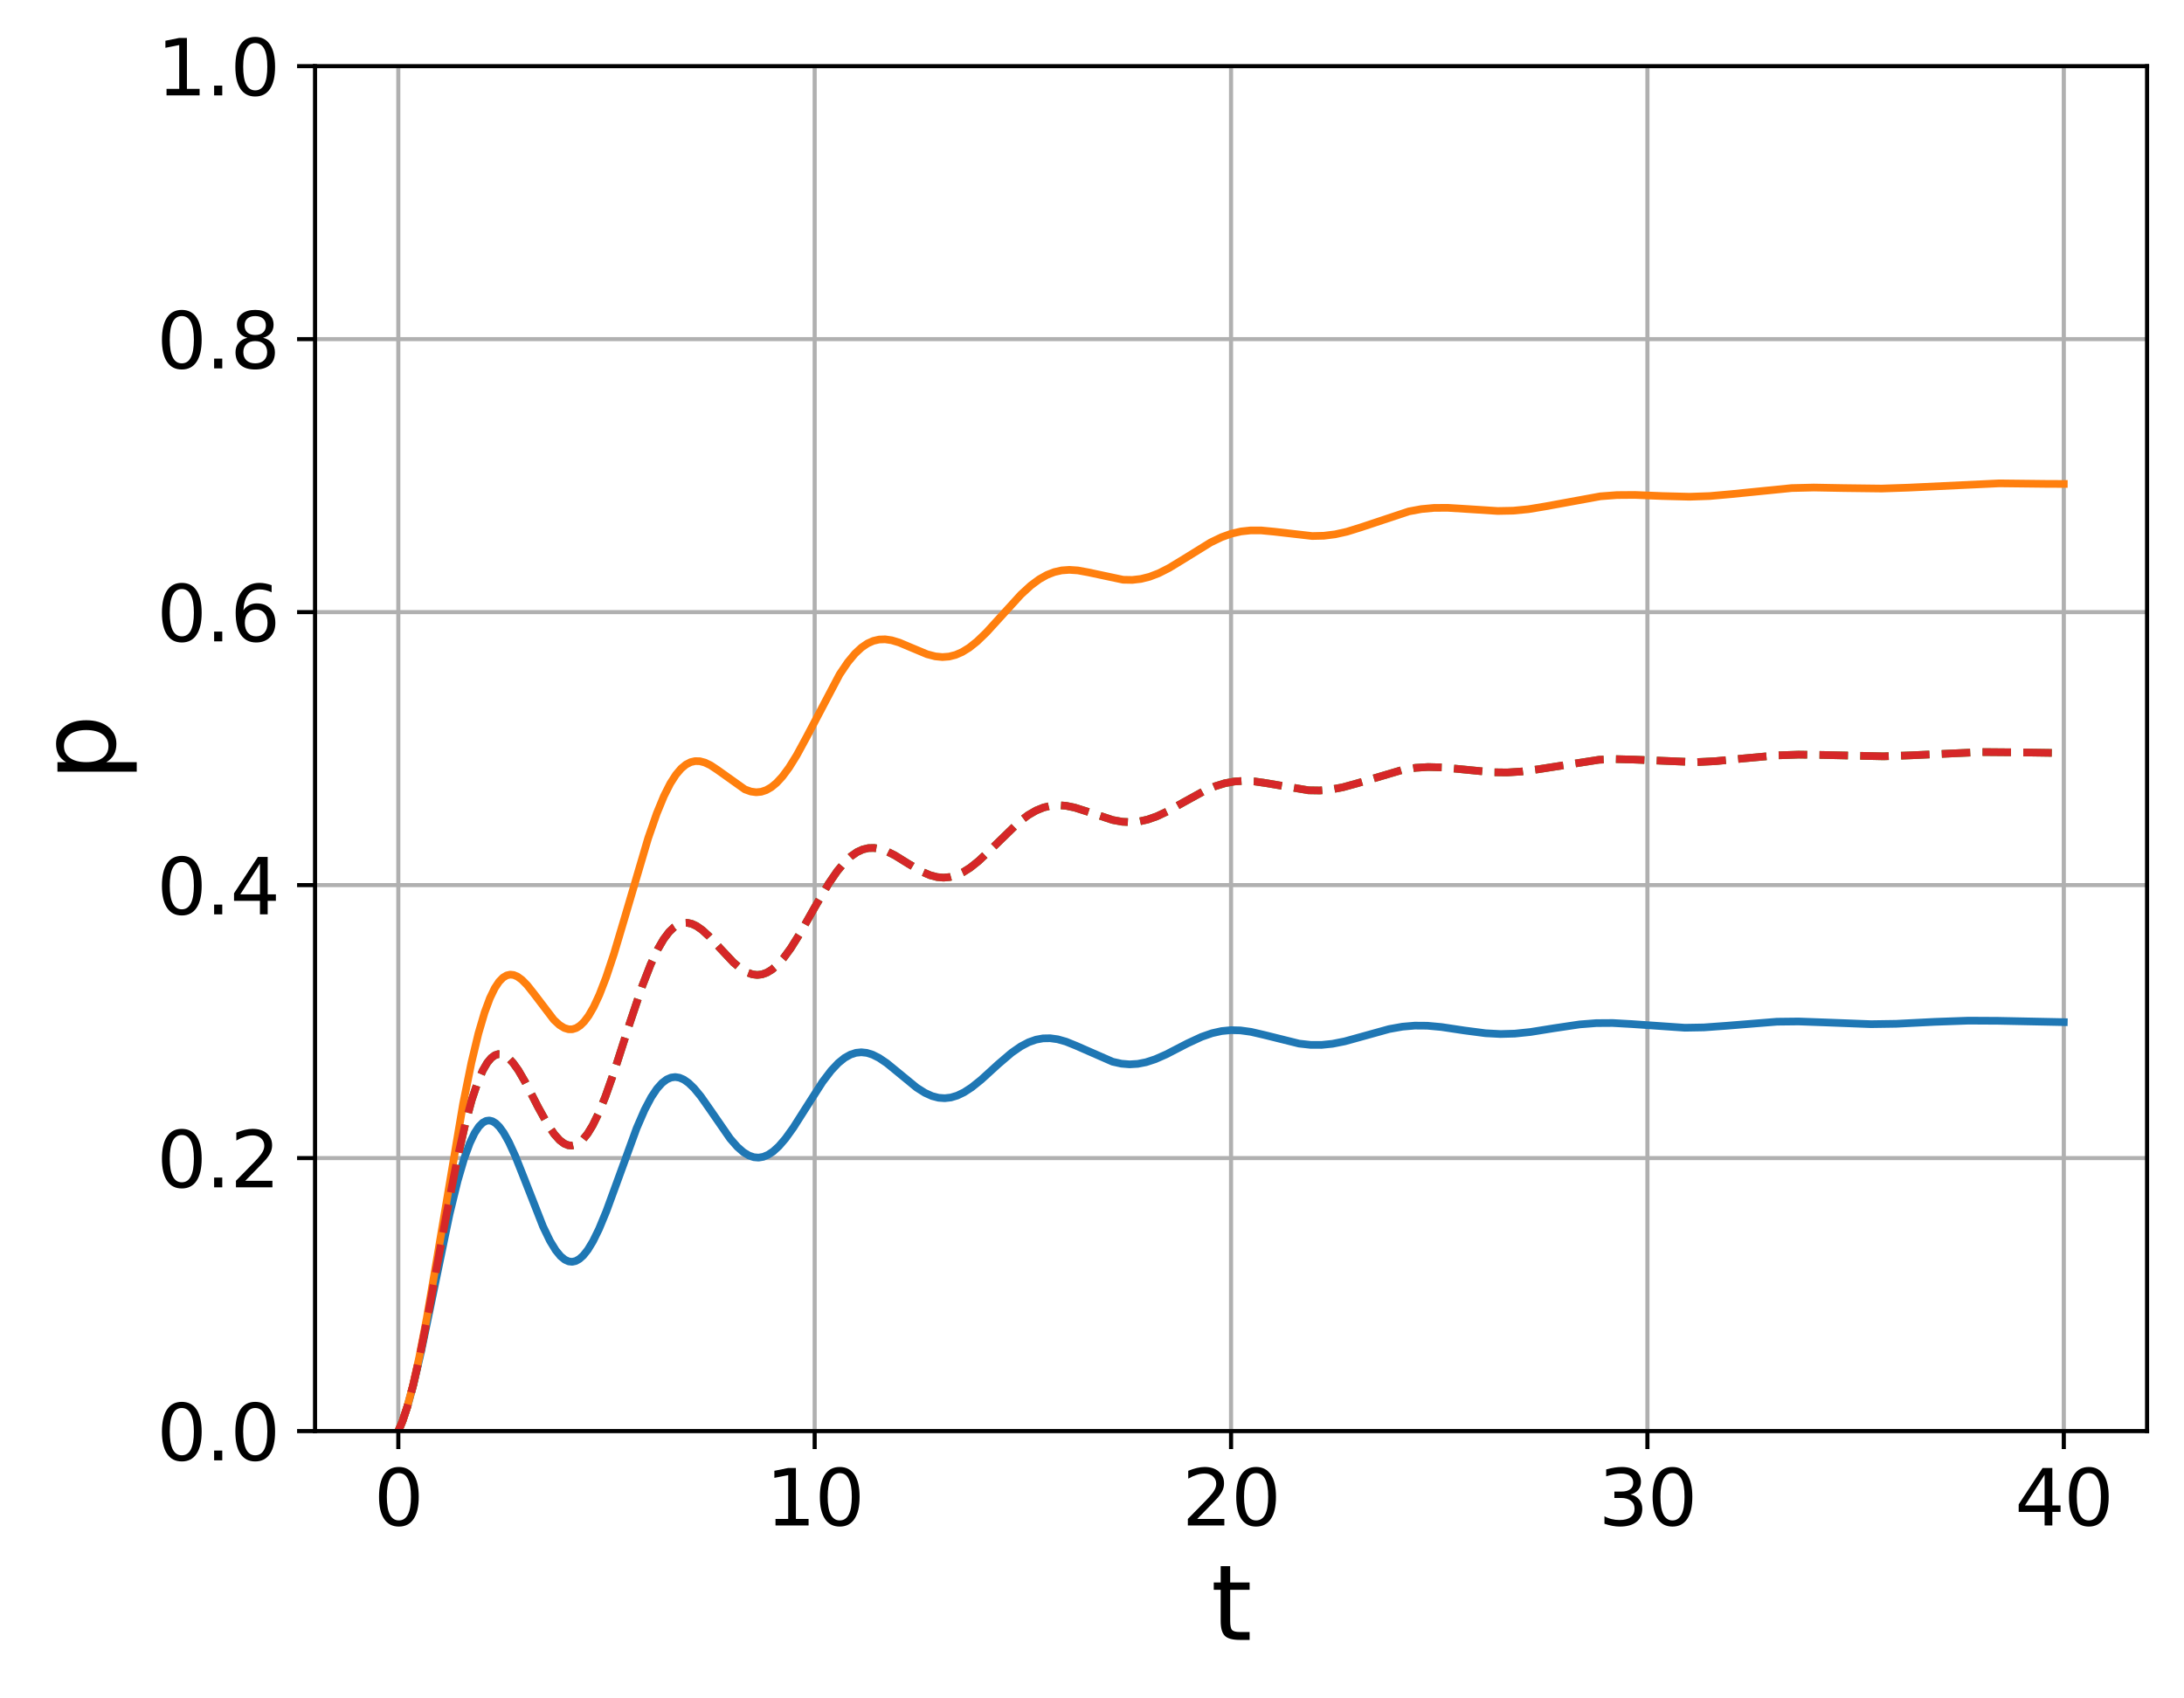 <?xml version="1.0" encoding="utf-8" standalone="no"?>
<!DOCTYPE svg PUBLIC "-//W3C//DTD SVG 1.1//EN"
  "http://www.w3.org/Graphics/SVG/1.1/DTD/svg11.dtd">
<svg xmlns:xlink="http://www.w3.org/1999/xlink" width="425.731pt" height="331.084pt" viewBox="0 0 425.731 331.084" xmlns="http://www.w3.org/2000/svg" version="1.1">
 <defs>
  <style type="text/css">*{stroke-linejoin: round; stroke-linecap: butt}</style>
 </defs>
 <g id="figure_1">
  <g id="patch_1">
   <path d="M 0 331.084 
L 425.731 331.084 
L 425.731 0 
L 0 0 
L 0 331.084 
z
" style="fill: none"/>
  </g>
  <g id="axes_1">
   <g id="patch_2">
    <path d="M 61.411 279.011 
L 418.531 279.011 
L 418.531 12.899 
L 61.411 12.899 
L 61.411 279.011 
z
" style="fill: none"/>
   </g>
   <g id="matplotlib.axis_1">
    <g id="xtick_1">
     <g id="line2d_1">
      <path d="M 77.644 279.011 
L 77.644 12.899 
" clip-path="url(#p3c3110dc2b)" style="fill: none; stroke: #b0b0b0; stroke-width: 0.8; stroke-linecap: square"/>
     </g>
     <g id="line2d_2">
      <defs>
       <path id="md39032bed2" d="M 0 0 
L 0 3.5 
" style="stroke: #000000; stroke-width: 0.8"/>
      </defs>
      <g>
       <use xlink:href="#md39032bed2" x="77.644" y="279.011" style="stroke: #000000; stroke-width: 0.8"/>
      </g>
     </g>
     <g id="text_1">
      <!-- 0 -->
      <g transform="translate(72.872 297.408) scale(0.15 -0.15)">
       <defs>
        <path id="DejaVuSans-30" d="M 2034 4250 
Q 1547 4250 1301 3770 
Q 1056 3291 1056 2328 
Q 1056 1369 1301 889 
Q 1547 409 2034 409 
Q 2525 409 2770 889 
Q 3016 1369 3016 2328 
Q 3016 3291 2770 3770 
Q 2525 4250 2034 4250 
z
M 2034 4750 
Q 2819 4750 3233 4129 
Q 3647 3509 3647 2328 
Q 3647 1150 3233 529 
Q 2819 -91 2034 -91 
Q 1250 -91 836 529 
Q 422 1150 422 2328 
Q 422 3509 836 4129 
Q 1250 4750 2034 4750 
z
" transform="scale(0.016)"/>
       </defs>
       <use xlink:href="#DejaVuSans-30"/>
      </g>
     </g>
    </g>
    <g id="xtick_2">
     <g id="line2d_3">
      <path d="M 158.807 279.011 
L 158.807 12.899 
" clip-path="url(#p3c3110dc2b)" style="fill: none; stroke: #b0b0b0; stroke-width: 0.8; stroke-linecap: square"/>
     </g>
     <g id="line2d_4">
      <g>
       <use xlink:href="#md39032bed2" x="158.807" y="279.011" style="stroke: #000000; stroke-width: 0.8"/>
      </g>
     </g>
     <g id="text_2">
      <!-- 10 -->
      <g transform="translate(149.264 297.408) scale(0.15 -0.15)">
       <defs>
        <path id="DejaVuSans-31" d="M 794 531 
L 1825 531 
L 1825 4091 
L 703 3866 
L 703 4441 
L 1819 4666 
L 2450 4666 
L 2450 531 
L 3481 531 
L 3481 0 
L 794 0 
L 794 531 
z
" transform="scale(0.016)"/>
       </defs>
       <use xlink:href="#DejaVuSans-31"/>
       <use xlink:href="#DejaVuSans-30" x="63.623"/>
      </g>
     </g>
    </g>
    <g id="xtick_3">
     <g id="line2d_5">
      <path d="M 239.971 279.011 
L 239.971 12.899 
" clip-path="url(#p3c3110dc2b)" style="fill: none; stroke: #b0b0b0; stroke-width: 0.8; stroke-linecap: square"/>
     </g>
     <g id="line2d_6">
      <g>
       <use xlink:href="#md39032bed2" x="239.971" y="279.011" style="stroke: #000000; stroke-width: 0.8"/>
      </g>
     </g>
     <g id="text_3">
      <!-- 20 -->
      <g transform="translate(230.427 297.408) scale(0.15 -0.15)">
       <defs>
        <path id="DejaVuSans-32" d="M 1228 531 
L 3431 531 
L 3431 0 
L 469 0 
L 469 531 
Q 828 903 1448 1529 
Q 2069 2156 2228 2338 
Q 2531 2678 2651 2914 
Q 2772 3150 2772 3378 
Q 2772 3750 2511 3984 
Q 2250 4219 1831 4219 
Q 1534 4219 1204 4116 
Q 875 4013 500 3803 
L 500 4441 
Q 881 4594 1212 4672 
Q 1544 4750 1819 4750 
Q 2544 4750 2975 4387 
Q 3406 4025 3406 3419 
Q 3406 3131 3298 2873 
Q 3191 2616 2906 2266 
Q 2828 2175 2409 1742 
Q 1991 1309 1228 531 
z
" transform="scale(0.016)"/>
       </defs>
       <use xlink:href="#DejaVuSans-32"/>
       <use xlink:href="#DejaVuSans-30" x="63.623"/>
      </g>
     </g>
    </g>
    <g id="xtick_4">
     <g id="line2d_7">
      <path d="M 321.135 279.011 
L 321.135 12.899 
" clip-path="url(#p3c3110dc2b)" style="fill: none; stroke: #b0b0b0; stroke-width: 0.8; stroke-linecap: square"/>
     </g>
     <g id="line2d_8">
      <g>
       <use xlink:href="#md39032bed2" x="321.135" y="279.011" style="stroke: #000000; stroke-width: 0.8"/>
      </g>
     </g>
     <g id="text_4">
      <!-- 30 -->
      <g transform="translate(311.591 297.408) scale(0.15 -0.15)">
       <defs>
        <path id="DejaVuSans-33" d="M 2597 2516 
Q 3050 2419 3304 2112 
Q 3559 1806 3559 1356 
Q 3559 666 3084 287 
Q 2609 -91 1734 -91 
Q 1441 -91 1130 -33 
Q 819 25 488 141 
L 488 750 
Q 750 597 1062 519 
Q 1375 441 1716 441 
Q 2309 441 2620 675 
Q 2931 909 2931 1356 
Q 2931 1769 2642 2001 
Q 2353 2234 1838 2234 
L 1294 2234 
L 1294 2753 
L 1863 2753 
Q 2328 2753 2575 2939 
Q 2822 3125 2822 3475 
Q 2822 3834 2567 4026 
Q 2313 4219 1838 4219 
Q 1578 4219 1281 4162 
Q 984 4106 628 3988 
L 628 4550 
Q 988 4650 1302 4700 
Q 1616 4750 1894 4750 
Q 2613 4750 3031 4423 
Q 3450 4097 3450 3541 
Q 3450 3153 3228 2886 
Q 3006 2619 2597 2516 
z
" transform="scale(0.016)"/>
       </defs>
       <use xlink:href="#DejaVuSans-33"/>
       <use xlink:href="#DejaVuSans-30" x="63.623"/>
      </g>
     </g>
    </g>
    <g id="xtick_5">
     <g id="line2d_9">
      <path d="M 402.298 279.011 
L 402.298 12.899 
" clip-path="url(#p3c3110dc2b)" style="fill: none; stroke: #b0b0b0; stroke-width: 0.8; stroke-linecap: square"/>
     </g>
     <g id="line2d_10">
      <g>
       <use xlink:href="#md39032bed2" x="402.298" y="279.011" style="stroke: #000000; stroke-width: 0.8"/>
      </g>
     </g>
     <g id="text_5">
      <!-- 40 -->
      <g transform="translate(392.754 297.408) scale(0.15 -0.15)">
       <defs>
        <path id="DejaVuSans-34" d="M 2419 4116 
L 825 1625 
L 2419 1625 
L 2419 4116 
z
M 2253 4666 
L 3047 4666 
L 3047 1625 
L 3713 1625 
L 3713 1100 
L 3047 1100 
L 3047 0 
L 2419 0 
L 2419 1100 
L 313 1100 
L 313 1709 
L 2253 4666 
z
" transform="scale(0.016)"/>
       </defs>
       <use xlink:href="#DejaVuSans-34"/>
       <use xlink:href="#DejaVuSans-30" x="63.623"/>
      </g>
     </g>
    </g>
    <g id="text_6">
     <!-- t -->
     <g transform="translate(236.051 319.725) scale(0.2 -0.2)">
      <defs>
       <path id="DejaVuSans-74" d="M 1172 4494 
L 1172 3500 
L 2356 3500 
L 2356 3053 
L 1172 3053 
L 1172 1153 
Q 1172 725 1289 603 
Q 1406 481 1766 481 
L 2356 481 
L 2356 0 
L 1766 0 
Q 1100 0 847 248 
Q 594 497 594 1153 
L 594 3053 
L 172 3053 
L 172 3500 
L 594 3500 
L 594 4494 
L 1172 4494 
z
" transform="scale(0.016)"/>
      </defs>
      <use xlink:href="#DejaVuSans-74"/>
     </g>
    </g>
   </g>
   <g id="matplotlib.axis_2">
    <g id="ytick_1">
     <g id="line2d_11">
      <path d="M 61.411 279.011 
L 418.531 279.011 
" clip-path="url(#p3c3110dc2b)" style="fill: none; stroke: #b0b0b0; stroke-width: 0.8; stroke-linecap: square"/>
     </g>
     <g id="line2d_12">
      <defs>
       <path id="m6f3f5b6aff" d="M 0 0 
L -3.5 0 
" style="stroke: #000000; stroke-width: 0.8"/>
      </defs>
      <g>
       <use xlink:href="#m6f3f5b6aff" x="61.411" y="279.011" style="stroke: #000000; stroke-width: 0.8"/>
      </g>
     </g>
     <g id="text_7">
      <!-- 0.0 -->
      <g transform="translate(30.556 284.71) scale(0.15 -0.15)">
       <defs>
        <path id="DejaVuSans-2e" d="M 684 794 
L 1344 794 
L 1344 0 
L 684 0 
L 684 794 
z
" transform="scale(0.016)"/>
       </defs>
       <use xlink:href="#DejaVuSans-30"/>
       <use xlink:href="#DejaVuSans-2e" x="63.623"/>
       <use xlink:href="#DejaVuSans-30" x="95.41"/>
      </g>
     </g>
    </g>
    <g id="ytick_2">
     <g id="line2d_13">
      <path d="M 61.411 225.788 
L 418.531 225.788 
" clip-path="url(#p3c3110dc2b)" style="fill: none; stroke: #b0b0b0; stroke-width: 0.8; stroke-linecap: square"/>
     </g>
     <g id="line2d_14">
      <g>
       <use xlink:href="#m6f3f5b6aff" x="61.411" y="225.788" style="stroke: #000000; stroke-width: 0.8"/>
      </g>
     </g>
     <g id="text_8">
      <!-- 0.2 -->
      <g transform="translate(30.556 231.487) scale(0.15 -0.15)">
       <use xlink:href="#DejaVuSans-30"/>
       <use xlink:href="#DejaVuSans-2e" x="63.623"/>
       <use xlink:href="#DejaVuSans-32" x="95.41"/>
      </g>
     </g>
    </g>
    <g id="ytick_3">
     <g id="line2d_15">
      <path d="M 61.411 172.566 
L 418.531 172.566 
" clip-path="url(#p3c3110dc2b)" style="fill: none; stroke: #b0b0b0; stroke-width: 0.8; stroke-linecap: square"/>
     </g>
     <g id="line2d_16">
      <g>
       <use xlink:href="#m6f3f5b6aff" x="61.411" y="172.566" style="stroke: #000000; stroke-width: 0.8"/>
      </g>
     </g>
     <g id="text_9">
      <!-- 0.4 -->
      <g transform="translate(30.556 178.265) scale(0.15 -0.15)">
       <use xlink:href="#DejaVuSans-30"/>
       <use xlink:href="#DejaVuSans-2e" x="63.623"/>
       <use xlink:href="#DejaVuSans-34" x="95.41"/>
      </g>
     </g>
    </g>
    <g id="ytick_4">
     <g id="line2d_17">
      <path d="M 61.411 119.344 
L 418.531 119.344 
" clip-path="url(#p3c3110dc2b)" style="fill: none; stroke: #b0b0b0; stroke-width: 0.8; stroke-linecap: square"/>
     </g>
     <g id="line2d_18">
      <g>
       <use xlink:href="#m6f3f5b6aff" x="61.411" y="119.344" style="stroke: #000000; stroke-width: 0.8"/>
      </g>
     </g>
     <g id="text_10">
      <!-- 0.6 -->
      <g transform="translate(30.556 125.042) scale(0.15 -0.15)">
       <defs>
        <path id="DejaVuSans-36" d="M 2113 2584 
Q 1688 2584 1439 2293 
Q 1191 2003 1191 1497 
Q 1191 994 1439 701 
Q 1688 409 2113 409 
Q 2538 409 2786 701 
Q 3034 994 3034 1497 
Q 3034 2003 2786 2293 
Q 2538 2584 2113 2584 
z
M 3366 4563 
L 3366 3988 
Q 3128 4100 2886 4159 
Q 2644 4219 2406 4219 
Q 1781 4219 1451 3797 
Q 1122 3375 1075 2522 
Q 1259 2794 1537 2939 
Q 1816 3084 2150 3084 
Q 2853 3084 3261 2657 
Q 3669 2231 3669 1497 
Q 3669 778 3244 343 
Q 2819 -91 2113 -91 
Q 1303 -91 875 529 
Q 447 1150 447 2328 
Q 447 3434 972 4092 
Q 1497 4750 2381 4750 
Q 2619 4750 2861 4703 
Q 3103 4656 3366 4563 
z
" transform="scale(0.016)"/>
       </defs>
       <use xlink:href="#DejaVuSans-30"/>
       <use xlink:href="#DejaVuSans-2e" x="63.623"/>
       <use xlink:href="#DejaVuSans-36" x="95.41"/>
      </g>
     </g>
    </g>
    <g id="ytick_5">
     <g id="line2d_19">
      <path d="M 61.411 66.121 
L 418.531 66.121 
" clip-path="url(#p3c3110dc2b)" style="fill: none; stroke: #b0b0b0; stroke-width: 0.8; stroke-linecap: square"/>
     </g>
     <g id="line2d_20">
      <g>
       <use xlink:href="#m6f3f5b6aff" x="61.411" y="66.121" style="stroke: #000000; stroke-width: 0.8"/>
      </g>
     </g>
     <g id="text_11">
      <!-- 0.8 -->
      <g transform="translate(30.556 71.82) scale(0.15 -0.15)">
       <defs>
        <path id="DejaVuSans-38" d="M 2034 2216 
Q 1584 2216 1326 1975 
Q 1069 1734 1069 1313 
Q 1069 891 1326 650 
Q 1584 409 2034 409 
Q 2484 409 2743 651 
Q 3003 894 3003 1313 
Q 3003 1734 2745 1975 
Q 2488 2216 2034 2216 
z
M 1403 2484 
Q 997 2584 770 2862 
Q 544 3141 544 3541 
Q 544 4100 942 4425 
Q 1341 4750 2034 4750 
Q 2731 4750 3128 4425 
Q 3525 4100 3525 3541 
Q 3525 3141 3298 2862 
Q 3072 2584 2669 2484 
Q 3125 2378 3379 2068 
Q 3634 1759 3634 1313 
Q 3634 634 3220 271 
Q 2806 -91 2034 -91 
Q 1263 -91 848 271 
Q 434 634 434 1313 
Q 434 1759 690 2068 
Q 947 2378 1403 2484 
z
M 1172 3481 
Q 1172 3119 1398 2916 
Q 1625 2713 2034 2713 
Q 2441 2713 2670 2916 
Q 2900 3119 2900 3481 
Q 2900 3844 2670 4047 
Q 2441 4250 2034 4250 
Q 1625 4250 1398 4047 
Q 1172 3844 1172 3481 
z
" transform="scale(0.016)"/>
       </defs>
       <use xlink:href="#DejaVuSans-30"/>
       <use xlink:href="#DejaVuSans-2e" x="63.623"/>
       <use xlink:href="#DejaVuSans-38" x="95.41"/>
      </g>
     </g>
    </g>
    <g id="ytick_6">
     <g id="line2d_21">
      <path d="M 61.411 12.899 
L 418.531 12.899 
" clip-path="url(#p3c3110dc2b)" style="fill: none; stroke: #b0b0b0; stroke-width: 0.8; stroke-linecap: square"/>
     </g>
     <g id="line2d_22">
      <g>
       <use xlink:href="#m6f3f5b6aff" x="61.411" y="12.899" style="stroke: #000000; stroke-width: 0.8"/>
      </g>
     </g>
     <g id="text_12">
      <!-- 1.0 -->
      <g transform="translate(30.556 18.598) scale(0.15 -0.15)">
       <use xlink:href="#DejaVuSans-31"/>
       <use xlink:href="#DejaVuSans-2e" x="63.623"/>
       <use xlink:href="#DejaVuSans-30" x="95.41"/>
      </g>
     </g>
    </g>
    <g id="text_13">
     <!-- p -->
     <g transform="translate(22.397 152.303) rotate(-90) scale(0.2 -0.2)">
      <defs>
       <path id="DejaVuSans-70" d="M 1159 525 
L 1159 -1331 
L 581 -1331 
L 581 3500 
L 1159 3500 
L 1159 2969 
Q 1341 3281 1617 3432 
Q 1894 3584 2278 3584 
Q 2916 3584 3314 3078 
Q 3713 2572 3713 1747 
Q 3713 922 3314 415 
Q 2916 -91 2278 -91 
Q 1894 -91 1617 61 
Q 1341 213 1159 525 
z
M 3116 1747 
Q 3116 2381 2855 2742 
Q 2594 3103 2138 3103 
Q 1681 3103 1420 2742 
Q 1159 2381 1159 1747 
Q 1159 1113 1420 752 
Q 1681 391 2138 391 
Q 2594 391 2855 752 
Q 3116 1113 3116 1747 
z
" transform="scale(0.016)"/>
      </defs>
      <use xlink:href="#DejaVuSans-70"/>
     </g>
    </g>
   </g>
   <g id="line2d_23">
    <path d="M 77.644 279.011 
L 78.488 277.006 
L 79.462 274.071 
L 80.63 269.781 
L 82.059 263.633 
L 84.169 253.438 
L 87.643 236.658 
L 89.201 230.247 
L 90.468 225.911 
L 91.571 222.886 
L 92.513 220.91 
L 93.357 219.629 
L 94.104 218.886 
L 94.753 218.535 
L 95.37 218.451 
L 95.987 218.6 
L 96.636 218.998 
L 97.35 219.704 
L 98.194 220.87 
L 99.201 222.667 
L 100.434 225.355 
L 102.188 229.77 
L 105.856 239.125 
L 107.22 241.941 
L 108.324 243.749 
L 109.265 244.9 
L 110.109 245.595 
L 110.856 245.932 
L 111.538 246.006 
L 112.219 245.857 
L 112.934 245.463 
L 113.713 244.764 
L 114.589 243.656 
L 115.596 241.996 
L 116.765 239.613 
L 118.193 236.165 
L 120.238 230.576 
L 124.102 219.958 
L 125.66 216.366 
L 126.959 213.903 
L 128.063 212.253 
L 129.069 211.133 
L 129.978 210.446 
L 130.822 210.084 
L 131.634 209.982 
L 132.445 210.112 
L 133.289 210.476 
L 134.231 211.136 
L 135.302 212.169 
L 136.601 213.745 
L 138.419 216.337 
L 142.315 221.975 
L 143.743 223.607 
L 144.945 224.655 
L 145.983 225.282 
L 146.957 225.614 
L 147.866 225.691 
L 148.775 225.541 
L 149.717 225.152 
L 150.723 224.484 
L 151.827 223.475 
L 153.093 222.007 
L 154.652 219.843 
L 156.989 216.161 
L 160.333 210.936 
L 162.021 208.719 
L 163.417 207.238 
L 164.651 206.243 
L 165.787 205.608 
L 166.859 205.261 
L 167.898 205.155 
L 168.969 205.272 
L 170.105 205.626 
L 171.371 206.264 
L 172.865 207.275 
L 174.975 208.999 
L 178.676 212.038 
L 180.299 213.066 
L 181.695 213.695 
L 182.962 214.025 
L 184.163 214.11 
L 185.364 213.971 
L 186.598 213.6 
L 187.929 212.96 
L 189.422 211.988 
L 191.273 210.499 
L 194.617 207.451 
L 197.181 205.261 
L 198.967 204.018 
L 200.525 203.198 
L 201.954 202.695 
L 203.317 202.446 
L 204.713 202.42 
L 206.174 202.621 
L 207.798 203.079 
L 209.778 203.884 
L 216.888 207 
L 218.609 207.38 
L 220.199 207.509 
L 221.79 207.413 
L 223.414 207.092 
L 225.199 206.507 
L 227.342 205.562 
L 231.465 203.429 
L 234.225 202.148 
L 236.27 201.436 
L 238.12 201.022 
L 239.938 200.844 
L 241.789 200.89 
L 243.834 201.17 
L 246.367 201.755 
L 253.249 203.466 
L 255.489 203.714 
L 257.6 203.721 
L 259.742 203.503 
L 262.145 203.025 
L 265.359 202.136 
L 270.781 200.63 
L 273.378 200.164 
L 275.78 199.959 
L 278.215 199.978 
L 280.975 200.23 
L 285.39 200.895 
L 289.578 201.443 
L 292.5 201.598 
L 295.292 201.519 
L 298.344 201.202 
L 302.824 200.483 
L 307.921 199.723 
L 311.168 199.47 
L 314.349 199.448 
L 318.083 199.657 
L 328.439 200.372 
L 332.14 200.307 
L 336.458 199.996 
L 346.393 199.196 
L 350.581 199.149 
L 355.71 199.333 
L 364.703 199.676 
L 369.638 199.602 
L 377.137 199.223 
L 383.728 198.988 
L 389.474 199.019 
L 402.298 199.281 
L 402.298 199.281 
" clip-path="url(#p3c3110dc2b)" style="fill: none; stroke: #1f77b4; stroke-width: 1.5; stroke-linecap: square"/>
   </g>
   <g id="line2d_24">
    <path d="M 77.644 279.011 
L 78.455 277.09 
L 79.397 274.264 
L 80.501 270.203 
L 81.832 264.385 
L 83.52 255.917 
L 86.896 237.481 
L 89.104 226.149 
L 90.662 219.243 
L 91.961 214.436 
L 93.097 211.039 
L 94.104 208.704 
L 94.98 207.195 
L 95.759 206.263 
L 96.474 205.738 
L 97.123 205.523 
L 97.772 205.545 
L 98.422 205.791 
L 99.168 206.327 
L 100.012 207.222 
L 101.051 208.677 
L 102.382 210.964 
L 104.915 215.883 
L 106.798 219.292 
L 108.064 221.15 
L 109.103 222.3 
L 109.979 222.958 
L 110.758 223.28 
L 111.473 223.345 
L 112.187 223.182 
L 112.901 222.789 
L 113.68 222.098 
L 114.557 221.002 
L 115.531 219.406 
L 116.667 217.083 
L 117.998 213.818 
L 119.686 209.035 
L 122.706 199.646 
L 125.206 192.209 
L 126.829 188.04 
L 128.192 185.12 
L 129.361 183.109 
L 130.432 181.691 
L 131.406 180.764 
L 132.283 180.221 
L 133.127 179.951 
L 133.971 179.916 
L 134.848 180.108 
L 135.789 180.548 
L 136.893 181.323 
L 138.257 182.578 
L 140.367 184.874 
L 142.997 187.67 
L 144.425 188.868 
L 145.594 189.575 
L 146.633 189.955 
L 147.607 190.076 
L 148.548 189.966 
L 149.49 189.627 
L 150.464 189.039 
L 151.535 188.124 
L 152.736 186.79 
L 154.132 184.886 
L 155.853 182.138 
L 158.807 176.912 
L 161.502 172.325 
L 163.223 169.818 
L 164.651 168.108 
L 165.917 166.919 
L 167.086 166.111 
L 168.19 165.608 
L 169.294 165.35 
L 170.397 165.323 
L 171.566 165.521 
L 172.865 165.972 
L 174.456 166.776 
L 176.988 168.349 
L 179.65 169.923 
L 181.273 170.628 
L 182.669 170.997 
L 183.936 171.107 
L 185.169 170.993 
L 186.403 170.655 
L 187.702 170.067 
L 189.13 169.166 
L 190.786 167.842 
L 192.928 165.817 
L 198.675 160.23 
L 200.428 158.914 
L 201.986 158.014 
L 203.447 157.425 
L 204.843 157.096 
L 206.272 156.987 
L 207.798 157.099 
L 209.518 157.457 
L 211.758 158.168 
L 216.888 159.87 
L 218.771 160.21 
L 220.459 160.291 
L 222.082 160.148 
L 223.738 159.778 
L 225.524 159.147 
L 227.602 158.168 
L 230.653 156.452 
L 234.647 154.249 
L 236.854 153.295 
L 238.77 152.702 
L 240.62 152.361 
L 242.503 152.244 
L 244.516 152.346 
L 246.951 152.703 
L 255.067 154.081 
L 257.275 154.115 
L 259.45 153.924 
L 261.755 153.491 
L 264.482 152.74 
L 273.475 150.073 
L 275.943 149.693 
L 278.378 149.544 
L 281.04 149.612 
L 284.514 149.942 
L 290.812 150.563 
L 293.799 150.602 
L 296.688 150.412 
L 299.935 149.968 
L 311.72 148.121 
L 314.934 147.999 
L 318.57 148.094 
L 330.55 148.595 
L 334.445 148.397 
L 339.802 147.872 
L 346.36 147.275 
L 350.613 147.124 
L 355.386 147.19 
L 367.171 147.456 
L 372.495 147.261 
L 386.358 146.625 
L 392.688 146.678 
L 402.298 146.817 
L 402.298 146.817 
" clip-path="url(#p3c3110dc2b)" style="fill: none; stroke-dasharray: 5.55,2.4; stroke-dashoffset: 0; stroke: #2ca02c; stroke-width: 1.5"/>
   </g>
   <g id="line2d_25">
    <path d="M 77.644 279.011 
L 78.455 277.088 
L 79.397 274.243 
L 80.468 270.244 
L 81.702 264.735 
L 83.195 256.987 
L 85.208 245.253 
L 90.273 215.204 
L 91.896 207.167 
L 93.26 201.486 
L 94.461 197.4 
L 95.5 194.6 
L 96.441 192.656 
L 97.285 191.384 
L 98.064 190.59 
L 98.779 190.166 
L 99.46 190.014 
L 100.142 190.09 
L 100.889 190.406 
L 101.733 191.019 
L 102.772 192.073 
L 104.168 193.842 
L 107.966 198.832 
L 109.07 199.847 
L 110.012 200.423 
L 110.823 200.668 
L 111.57 200.668 
L 112.317 200.438 
L 113.063 199.969 
L 113.875 199.184 
L 114.752 198.013 
L 115.726 196.328 
L 116.829 193.96 
L 118.128 190.612 
L 119.686 185.938 
L 121.829 178.74 
L 126.342 163.431 
L 128.03 158.578 
L 129.426 155.196 
L 130.66 152.754 
L 131.764 151.032 
L 132.77 149.847 
L 133.712 149.064 
L 134.621 148.594 
L 135.497 148.389 
L 136.406 148.41 
L 137.38 148.663 
L 138.484 149.187 
L 139.88 150.111 
L 145.204 153.904 
L 146.373 154.322 
L 147.412 154.461 
L 148.386 154.369 
L 149.36 154.048 
L 150.334 153.491 
L 151.373 152.638 
L 152.509 151.41 
L 153.808 149.661 
L 155.301 147.259 
L 157.216 143.731 
L 163.677 131.466 
L 165.268 129.113 
L 166.664 127.434 
L 167.93 126.252 
L 169.099 125.456 
L 170.235 124.946 
L 171.371 124.683 
L 172.54 124.643 
L 173.806 124.827 
L 175.3 125.277 
L 177.442 126.182 
L 180.721 127.553 
L 182.312 127.967 
L 183.708 128.104 
L 185.007 128.005 
L 186.273 127.683 
L 187.572 127.117 
L 188.935 126.275 
L 190.461 125.061 
L 192.279 123.311 
L 194.844 120.493 
L 199 115.931 
L 200.947 114.145 
L 202.603 112.921 
L 204.097 112.084 
L 205.525 111.529 
L 206.954 111.207 
L 208.447 111.099 
L 210.103 111.21 
L 212.116 111.581 
L 218.933 113.03 
L 220.719 113.064 
L 222.407 112.87 
L 224.095 112.446 
L 225.881 111.76 
L 227.894 110.739 
L 230.556 109.118 
L 235.978 105.762 
L 238.153 104.717 
L 240.068 104.037 
L 241.919 103.613 
L 243.802 103.409 
L 245.847 103.413 
L 248.379 103.655 
L 255.782 104.505 
L 258.054 104.452 
L 260.262 104.176 
L 262.567 103.66 
L 265.294 102.812 
L 274.612 99.708 
L 277.079 99.25 
L 279.514 99.023 
L 282.176 99.004 
L 285.682 99.219 
L 291.948 99.623 
L 294.967 99.564 
L 297.922 99.279 
L 301.298 98.717 
L 311.979 96.761 
L 315.193 96.521 
L 318.667 96.493 
L 324.024 96.709 
L 329.348 96.845 
L 333.244 96.713 
L 337.53 96.333 
L 349.25 95.156 
L 353.568 95.05 
L 359.444 95.158 
L 366.813 95.25 
L 372.008 95.073 
L 389.734 94.235 
L 398.63 94.337 
L 402.298 94.353 
L 402.298 94.353 
" clip-path="url(#p3c3110dc2b)" style="fill: none; stroke: #ff7f0e; stroke-width: 1.5; stroke-linecap: square"/>
   </g>
   <g id="line2d_26">
    <path d="M 77.644 279.011 
L 78.455 277.09 
L 79.397 274.264 
L 80.501 270.203 
L 81.832 264.385 
L 83.52 255.917 
L 86.896 237.481 
L 89.104 226.149 
L 90.662 219.243 
L 91.961 214.436 
L 93.097 211.039 
L 94.104 208.704 
L 94.98 207.195 
L 95.759 206.263 
L 96.474 205.738 
L 97.123 205.523 
L 97.772 205.545 
L 98.422 205.791 
L 99.168 206.327 
L 100.012 207.222 
L 101.051 208.677 
L 102.382 210.964 
L 104.915 215.883 
L 106.798 219.292 
L 108.064 221.15 
L 109.103 222.3 
L 109.979 222.958 
L 110.758 223.28 
L 111.473 223.345 
L 112.187 223.182 
L 112.901 222.789 
L 113.68 222.098 
L 114.557 221.002 
L 115.531 219.406 
L 116.667 217.083 
L 117.998 213.818 
L 119.686 209.035 
L 122.706 199.646 
L 125.206 192.209 
L 126.829 188.04 
L 128.192 185.12 
L 129.361 183.109 
L 130.432 181.691 
L 131.406 180.764 
L 132.283 180.221 
L 133.127 179.951 
L 133.971 179.916 
L 134.848 180.108 
L 135.789 180.548 
L 136.893 181.323 
L 138.257 182.578 
L 140.367 184.874 
L 142.997 187.67 
L 144.425 188.868 
L 145.594 189.575 
L 146.633 189.955 
L 147.607 190.076 
L 148.548 189.966 
L 149.49 189.627 
L 150.464 189.039 
L 151.535 188.124 
L 152.736 186.79 
L 154.132 184.886 
L 155.853 182.138 
L 158.807 176.912 
L 161.502 172.325 
L 163.223 169.818 
L 164.651 168.108 
L 165.917 166.919 
L 167.086 166.111 
L 168.19 165.608 
L 169.294 165.35 
L 170.397 165.323 
L 171.566 165.521 
L 172.865 165.972 
L 174.456 166.776 
L 176.988 168.349 
L 179.65 169.923 
L 181.273 170.628 
L 182.669 170.997 
L 183.936 171.107 
L 185.169 170.993 
L 186.403 170.655 
L 187.702 170.067 
L 189.13 169.166 
L 190.786 167.842 
L 192.928 165.817 
L 198.675 160.23 
L 200.428 158.914 
L 201.986 158.014 
L 203.447 157.425 
L 204.843 157.096 
L 206.272 156.987 
L 207.798 157.099 
L 209.518 157.457 
L 211.758 158.168 
L 216.888 159.87 
L 218.771 160.21 
L 220.459 160.291 
L 222.082 160.148 
L 223.738 159.778 
L 225.524 159.147 
L 227.602 158.168 
L 230.653 156.452 
L 234.647 154.249 
L 236.854 153.295 
L 238.77 152.702 
L 240.62 152.361 
L 242.503 152.244 
L 244.516 152.346 
L 246.951 152.703 
L 255.067 154.081 
L 257.275 154.115 
L 259.45 153.924 
L 261.755 153.491 
L 264.482 152.74 
L 273.475 150.073 
L 275.943 149.693 
L 278.378 149.544 
L 281.04 149.612 
L 284.514 149.942 
L 290.812 150.563 
L 293.799 150.602 
L 296.688 150.412 
L 299.935 149.968 
L 311.72 148.121 
L 314.934 147.999 
L 318.57 148.094 
L 330.55 148.595 
L 334.445 148.397 
L 339.802 147.872 
L 346.36 147.275 
L 350.613 147.124 
L 355.386 147.19 
L 367.171 147.456 
L 372.495 147.261 
L 386.358 146.625 
L 392.688 146.678 
L 402.298 146.817 
L 402.298 146.817 
" clip-path="url(#p3c3110dc2b)" style="fill: none; stroke-dasharray: 5.55,2.4; stroke-dashoffset: 0; stroke: #d62728; stroke-width: 1.5"/>
   </g>
   <g id="patch_3">
    <path d="M 61.411 279.011 
L 61.411 12.899 
" style="fill: none; stroke: #000000; stroke-width: 0.8; stroke-linejoin: miter; stroke-linecap: square"/>
   </g>
   <g id="patch_4">
    <path d="M 418.531 279.011 
L 418.531 12.899 
" style="fill: none; stroke: #000000; stroke-width: 0.8; stroke-linejoin: miter; stroke-linecap: square"/>
   </g>
   <g id="patch_5">
    <path d="M 61.411 279.011 
L 418.531 279.011 
" style="fill: none; stroke: #000000; stroke-width: 0.8; stroke-linejoin: miter; stroke-linecap: square"/>
   </g>
   <g id="patch_6">
    <path d="M 61.411 12.899 
L 418.531 12.899 
" style="fill: none; stroke: #000000; stroke-width: 0.8; stroke-linejoin: miter; stroke-linecap: square"/>
   </g>
  </g>
 </g>
 <defs>
  <clipPath id="p3c3110dc2b">
   <rect x="61.411" y="12.899" width="357.12" height="266.112"/>
  </clipPath>
 </defs>
</svg>
